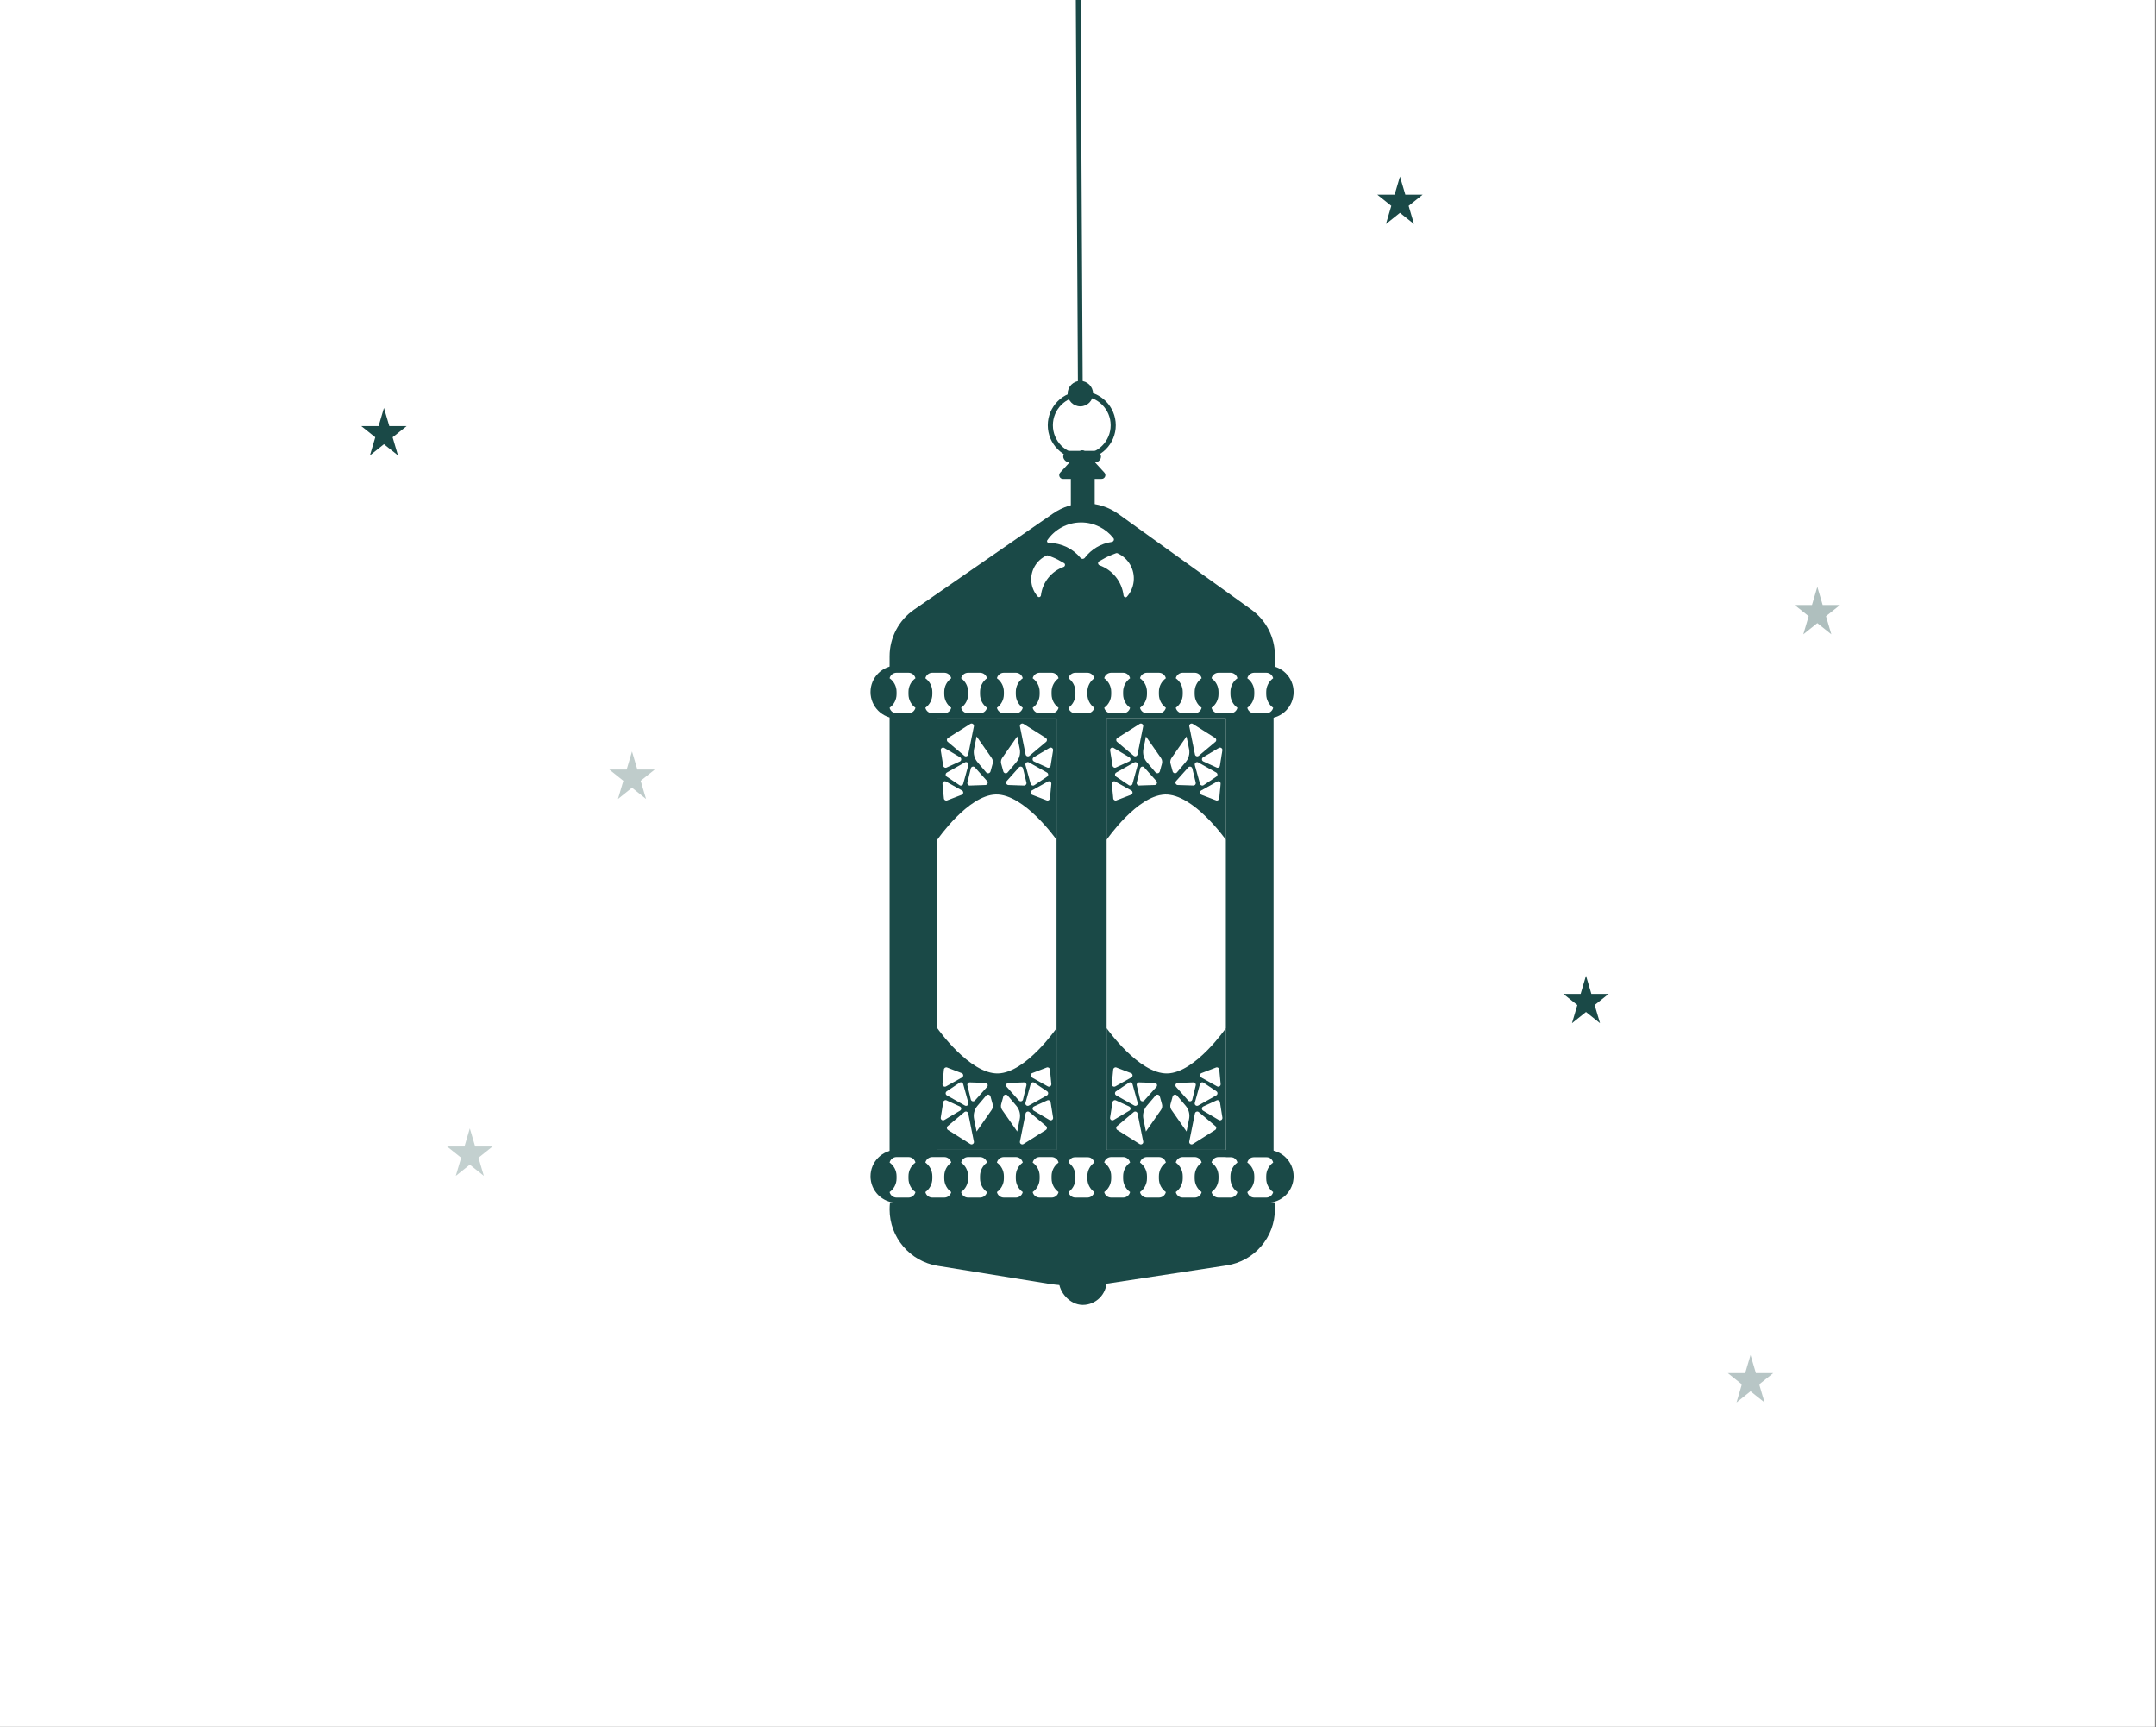 <svg width="904" height="724" viewBox="0 0 904 724" fill="none" xmlns="http://www.w3.org/2000/svg">
<rect x="0" y="0" width="904" height="724" fill="#808080" stroke="none"/>
<g clip-path="url(#clip0_7005_23395)">
<rect width="903.581" height="723.845" fill="white"/>
<path fill-rule="evenodd" clip-rule="evenodd" d="M376.088 279C369.964 279 365 283.964 365 290.088C365 296.212 369.964 301.176 376.088 301.176H531.324C537.447 301.176 542.412 296.212 542.412 290.088C542.412 283.964 537.447 279 531.324 279H376.088ZM525.921 282C524.501 282 523.311 282.987 523 284.312C524.768 285.582 525.92 287.657 525.92 290V291C525.92 293.343 524.768 295.418 523 296.688C523.311 298.013 524.501 299 525.921 299H530.921C532.34 299 533.53 298.014 533.841 296.69C532.072 295.419 530.92 293.344 530.92 291V290C530.92 287.656 532.072 285.581 533.841 284.31C533.53 282.986 532.34 282 530.921 282H525.921ZM508 284.311C508.312 282.986 509.501 282 510.921 282H515.921C517.341 282 518.53 282.986 518.841 284.311C517.073 285.581 515.921 287.656 515.921 290V291C515.921 293.344 517.073 295.419 518.841 296.689C518.53 298.014 517.341 299 515.921 299H510.921C509.501 299 508.312 298.014 508 296.689C509.769 295.419 510.921 293.344 510.921 291V290C510.921 287.656 509.769 285.581 508 284.311ZM495.921 282C494.501 282 493.312 282.986 493 284.311C494.769 285.581 495.921 287.656 495.921 290V291C495.921 293.344 494.769 295.419 493 296.689C493.312 298.014 494.501 299 495.921 299H500.921C502.341 299 503.53 298.014 503.841 296.689C502.073 295.419 500.921 293.344 500.921 291V290C500.921 287.656 502.073 285.581 503.841 284.311C503.53 282.986 502.341 282 500.921 282H495.921ZM478 284.311C478.312 282.986 479.501 282 480.921 282H485.921C487.341 282 488.53 282.986 488.841 284.311C487.073 285.581 485.921 287.656 485.921 290V291C485.921 293.344 487.073 295.419 488.841 296.689C488.53 298.014 487.341 299 485.921 299H480.921C479.501 299 478.312 298.014 478 296.689C479.769 295.419 480.921 293.344 480.921 291V290C480.921 287.656 479.769 285.581 478 284.311ZM465.921 282C464.501 282 463.312 282.986 463 284.311C464.769 285.581 465.921 287.656 465.921 290V291C465.921 293.344 464.769 295.419 463 296.689C463.312 298.014 464.501 299 465.921 299H470.921C472.341 299 473.53 298.014 473.841 296.689C472.073 295.419 470.921 293.344 470.921 291V290C470.921 287.656 472.073 285.581 473.841 284.311C473.53 282.986 472.341 282 470.921 282H465.921ZM448 284.311C448.312 282.986 449.501 282 450.921 282H455.921C457.341 282 458.53 282.986 458.841 284.311C457.073 285.581 455.921 287.656 455.921 290V291C455.921 293.344 457.073 295.419 458.841 296.689C458.53 298.014 457.341 299 455.921 299H450.921C449.501 299 448.312 298.014 448 296.689C449.769 295.419 450.921 293.344 450.921 291V290C450.921 287.656 449.769 285.581 448 284.311ZM435.921 282C434.501 282 433.312 282.986 433 284.311C434.769 285.581 435.921 287.656 435.921 290V291C435.921 293.344 434.769 295.419 433 296.689C433.312 298.014 434.501 299 435.921 299H440.921C442.341 299 443.53 298.014 443.841 296.689C442.073 295.419 440.921 293.344 440.921 291V290C440.921 287.656 442.073 285.581 443.841 284.311C443.53 282.986 442.341 282 440.921 282H435.921ZM418 284.311C418.312 282.986 419.501 282 420.921 282H425.921C427.341 282 428.53 282.986 428.841 284.311C427.073 285.581 425.921 287.656 425.921 290V291C425.921 293.344 427.073 295.419 428.841 296.689C428.53 298.014 427.341 299 425.921 299H420.921C419.501 299 418.312 298.014 418 296.689C419.769 295.419 420.921 293.344 420.921 291V290C420.921 287.656 419.769 285.581 418 284.311ZM405.921 282C404.501 282 403.312 282.986 403 284.311C404.769 285.581 405.921 287.656 405.921 290V291C405.921 293.344 404.769 295.419 403 296.689C403.312 298.014 404.501 299 405.921 299H410.921C412.341 299 413.53 298.014 413.841 296.689C412.073 295.419 410.921 293.344 410.921 291V290C410.921 287.656 412.073 285.581 413.841 284.311C413.53 282.986 412.341 282 410.921 282H405.921ZM388 284.311C388.312 282.986 389.501 282 390.921 282H395.921C397.341 282 398.53 282.986 398.841 284.311C397.073 285.581 395.921 287.656 395.921 290V291C395.921 293.344 397.073 295.419 398.841 296.689C398.53 298.014 397.341 299 395.921 299H390.921C389.501 299 388.312 298.014 388 296.689C389.769 295.419 390.921 293.344 390.921 291V290C390.921 287.656 389.769 285.581 388 284.311ZM375.921 282C374.501 282 373.312 282.986 373 284.311C374.769 285.581 375.921 287.656 375.921 290V291C375.921 293.344 374.769 295.419 373 296.689C373.312 298.014 374.501 299 375.921 299H380.921C382.341 299 383.53 298.014 383.841 296.689C382.073 295.419 380.921 293.344 380.921 291V290C380.921 287.656 382.073 285.581 383.841 284.311C383.53 282.986 382.341 282 380.921 282H375.921Z" fill="#1A4947"/>
<path fill-rule="evenodd" clip-rule="evenodd" d="M383.247 255.559C376.83 259.996 373 267.301 373 275.102V280H534.571V274.824C534.571 267.177 530.891 259.998 524.683 255.534L468.974 215.47C460.817 209.604 449.851 209.503 441.587 215.217L383.247 255.559ZM439.125 226.462C438.784 226.958 439.185 227.606 439.787 227.606C445.134 227.606 449.911 230.044 453.068 233.869C453.526 234.424 454.416 234.405 454.85 233.831C457.528 230.295 461.541 227.825 466.139 227.172C466.901 227.064 467.34 226.206 466.865 225.6C463.714 221.582 458.814 219 453.312 219C447.425 219 442.229 221.955 439.125 226.462ZM460.827 235.313C460.171 235.708 460.342 236.728 461.063 236.986C466.514 238.934 470.418 243.841 471.095 249.585C471.18 250.303 472.026 250.679 472.506 250.139C474.023 248.43 475.049 246.255 475.334 243.813C475.934 238.668 473.056 233.919 468.561 231.918C468.357 231.827 468.125 231.828 467.918 231.911C467.309 232.156 466.653 232.414 465.945 232.685C464.444 233.261 462.66 234.21 460.827 235.313ZM445.941 237.652C446.622 237.409 446.784 236.446 446.164 236.073C444.432 235.032 442.748 234.135 441.331 233.591C440.662 233.335 440.042 233.091 439.467 232.86C439.272 232.782 439.052 232.781 438.86 232.867C434.614 234.756 431.896 239.241 432.463 244.1C432.732 246.407 433.701 248.461 435.134 250.075C435.587 250.585 436.386 250.23 436.466 249.552C437.106 244.127 440.793 239.492 445.941 237.652Z" fill="#1A4947"/>
<path fill-rule="evenodd" clip-rule="evenodd" d="M464 301H514V352C514 352 500.45 332.749 488.528 333.038C476.867 333.322 464 352 464 352V301ZM511.513 320.999L512.549 314.532C512.683 313.695 511.78 313.081 511.051 313.514L504.454 317.432C503.76 317.843 503.814 318.864 504.548 319.2L510.109 321.75C510.71 322.025 511.408 321.652 511.513 320.999ZM465.451 314.532L466.487 320.999C466.592 321.652 467.29 322.025 467.891 321.75L473.452 319.2C474.186 318.864 474.24 317.843 473.546 317.432L466.949 313.514C466.22 313.081 465.317 313.695 465.451 314.532ZM503.151 328.59L500.971 320.725C500.733 319.867 501.65 319.15 502.425 319.587L509.981 323.844C510.63 324.209 510.666 325.13 510.048 325.545L504.672 329.153C504.106 329.533 503.334 329.247 503.151 328.59ZM477.029 320.725L474.849 328.59C474.666 329.247 473.894 329.533 473.328 329.153L467.952 325.545C467.334 325.13 467.37 324.209 468.019 323.844L475.575 319.587C476.35 319.15 477.267 319.867 477.029 320.725ZM509.88 335.516L503.766 333.167C502.974 332.863 502.897 331.774 503.637 331.36L510.336 327.619C511.04 327.226 511.896 327.785 511.819 328.588L511.234 334.678C511.17 335.336 510.497 335.753 509.88 335.516ZM474.234 333.167L468.12 335.516C467.503 335.753 466.83 335.336 466.766 334.678L466.181 328.588C466.104 327.785 466.96 327.226 467.664 327.619L474.363 331.36C475.103 331.774 475.026 332.863 474.234 333.167ZM500.369 329.294L493.824 329.068C492.977 329.039 492.548 328.035 493.113 327.403L498.225 321.681C498.762 321.079 499.754 321.329 499.943 322.113L501.376 328.06C501.531 328.703 501.03 329.316 500.369 329.294ZM484.176 329.068L477.631 329.294C476.97 329.316 476.469 328.703 476.624 328.06L478.057 322.113C478.246 321.329 479.238 321.079 479.775 321.681L484.887 327.403C485.452 328.035 485.023 329.039 484.176 329.068ZM509.519 309.347L500.168 303.442C499.425 302.973 498.48 303.623 498.654 304.486L501.029 316.259C501.179 317.004 502.072 317.316 502.653 316.827L509.629 310.958C510.147 310.522 510.092 309.709 509.519 309.347ZM477.832 303.442L468.481 309.347C467.908 309.709 467.853 310.522 468.371 310.958L475.347 316.827C475.928 317.316 476.821 317.004 476.971 316.259L479.346 304.486C479.52 303.623 478.575 302.973 477.832 303.442ZM498.578 313.958L497.518 308.691L491.202 317.738C490.712 318.44 490.56 319.324 490.789 320.149L491.684 323.378C491.908 324.187 492.94 324.424 493.495 323.794L497.155 319.477C498.448 317.952 498.972 315.918 498.578 313.958ZM480.482 308.691L479.422 313.958C479.028 315.918 479.552 317.952 480.845 319.477L484.505 323.794C485.06 324.424 486.092 324.187 486.316 323.378L487.211 320.149C487.44 319.324 487.288 318.44 486.798 317.738L480.482 308.691Z" fill="#D9D9D9"/>
<path fill-rule="evenodd" clip-rule="evenodd" d="M464 301H514V352C514 352 500.45 332.749 488.528 333.038C476.867 333.322 464 352 464 352V301ZM511.513 320.999L512.549 314.532C512.683 313.695 511.78 313.081 511.051 313.514L504.454 317.432C503.76 317.843 503.814 318.864 504.548 319.2L510.109 321.75C510.71 322.025 511.408 321.652 511.513 320.999ZM465.451 314.532L466.487 320.999C466.592 321.652 467.29 322.025 467.891 321.75L473.452 319.2C474.186 318.864 474.24 317.843 473.546 317.432L466.949 313.514C466.22 313.081 465.317 313.695 465.451 314.532ZM503.151 328.59L500.971 320.725C500.733 319.867 501.65 319.15 502.425 319.587L509.981 323.844C510.63 324.209 510.666 325.13 510.048 325.545L504.672 329.153C504.106 329.533 503.334 329.247 503.151 328.59ZM477.029 320.725L474.849 328.59C474.666 329.247 473.894 329.533 473.328 329.153L467.952 325.545C467.334 325.13 467.37 324.209 468.019 323.844L475.575 319.587C476.35 319.15 477.267 319.867 477.029 320.725ZM509.88 335.516L503.766 333.167C502.974 332.863 502.897 331.774 503.637 331.36L510.336 327.619C511.04 327.226 511.896 327.785 511.819 328.588L511.234 334.678C511.17 335.336 510.497 335.753 509.88 335.516ZM474.234 333.167L468.12 335.516C467.503 335.753 466.83 335.336 466.766 334.678L466.181 328.588C466.104 327.785 466.96 327.226 467.664 327.619L474.363 331.36C475.103 331.774 475.026 332.863 474.234 333.167ZM500.369 329.294L493.824 329.068C492.977 329.039 492.548 328.035 493.113 327.403L498.225 321.681C498.762 321.079 499.754 321.329 499.943 322.113L501.376 328.06C501.531 328.703 501.03 329.316 500.369 329.294ZM484.176 329.068L477.631 329.294C476.97 329.316 476.469 328.703 476.624 328.06L478.057 322.113C478.246 321.329 479.238 321.079 479.775 321.681L484.887 327.403C485.452 328.035 485.023 329.039 484.176 329.068ZM509.519 309.347L500.168 303.442C499.425 302.973 498.48 303.623 498.654 304.486L501.029 316.259C501.179 317.004 502.072 317.316 502.653 316.827L509.629 310.958C510.147 310.522 510.092 309.709 509.519 309.347ZM477.832 303.442L468.481 309.347C467.908 309.709 467.853 310.522 468.371 310.958L475.347 316.827C475.928 317.316 476.821 317.004 476.971 316.259L479.346 304.486C479.52 303.623 478.575 302.973 477.832 303.442ZM498.578 313.958L497.518 308.691L491.202 317.738C490.712 318.44 490.56 319.324 490.789 320.149L491.684 323.378C491.908 324.187 492.94 324.424 493.495 323.794L497.155 319.477C498.448 317.952 498.972 315.918 498.578 313.958ZM480.482 308.691L479.422 313.958C479.028 315.918 479.552 317.952 480.845 319.477L484.505 323.794C485.06 324.424 486.092 324.187 486.316 323.378L487.211 320.149C487.44 319.324 487.288 318.44 486.798 317.738L480.482 308.691Z" fill="#1A4947"/>
<path fill-rule="evenodd" clip-rule="evenodd" d="M514 482H464V431C464 431 477.55 450.251 489.472 449.962C501.133 449.678 514 431 514 431V482ZM466.487 462.001L465.451 468.468C465.317 469.305 466.22 469.919 466.949 469.486L473.546 465.568C474.24 465.157 474.186 464.136 473.452 463.8L467.891 461.25C467.29 460.975 466.592 461.348 466.487 462.001ZM512.549 468.468L511.513 462.001C511.408 461.348 510.71 460.975 510.109 461.25L504.548 463.8C503.814 464.136 503.76 465.157 504.454 465.568L511.051 469.486C511.78 469.919 512.683 469.305 512.549 468.468ZM474.849 454.41L477.029 462.275C477.267 463.133 476.35 463.85 475.575 463.413L468.019 459.156C467.37 458.791 467.334 457.87 467.952 457.455L473.328 453.847C473.894 453.467 474.666 453.753 474.849 454.41ZM500.971 462.275L503.151 454.41C503.334 453.753 504.106 453.467 504.672 453.847L510.048 457.455C510.666 457.87 510.63 458.791 509.981 459.156L502.425 463.413C501.65 463.85 500.733 463.133 500.971 462.275ZM468.12 447.484L474.234 449.833C475.026 450.137 475.103 451.226 474.363 451.64L467.664 455.381C466.96 455.774 466.104 455.215 466.181 454.412L466.766 448.322C466.83 447.664 467.503 447.247 468.12 447.484ZM503.766 449.833L509.88 447.484C510.497 447.247 511.17 447.664 511.234 448.322L511.819 454.412C511.896 455.215 511.04 455.774 510.336 455.381L503.637 451.64C502.897 451.226 502.974 450.137 503.766 449.833ZM477.631 453.706L484.176 453.932C485.023 453.961 485.452 454.965 484.887 455.597L479.775 461.319C479.238 461.921 478.246 461.671 478.057 460.887L476.624 454.94C476.469 454.297 476.97 453.684 477.631 453.706ZM493.824 453.932L500.369 453.706C501.03 453.684 501.531 454.297 501.376 454.94L499.943 460.887C499.754 461.671 498.762 461.921 498.225 461.319L493.113 455.597C492.548 454.965 492.977 453.961 493.824 453.932ZM468.481 473.653L477.832 479.558C478.575 480.027 479.52 479.377 479.346 478.514L476.971 466.741C476.821 465.996 475.928 465.684 475.347 466.173L468.371 472.042C467.853 472.478 467.908 473.291 468.481 473.653ZM500.168 479.558L509.519 473.653C510.092 473.291 510.147 472.478 509.629 472.042L502.653 466.173C502.072 465.684 501.179 465.996 501.029 466.741L498.654 478.514C498.48 479.377 499.425 480.027 500.168 479.558ZM479.422 469.042L480.482 474.309L486.798 465.262C487.288 464.56 487.44 463.676 487.211 462.851L486.316 459.622C486.092 458.813 485.06 458.576 484.505 459.206L480.845 463.523C479.552 465.048 479.028 467.082 479.422 469.042ZM497.518 474.309L498.578 469.042C498.972 467.082 498.448 465.048 497.155 463.523L493.495 459.206C492.94 458.576 491.908 458.813 491.684 459.622L490.789 462.851C490.56 463.676 490.712 464.56 491.202 465.262L497.518 474.309Z" fill="#1A4947"/>
<path fill-rule="evenodd" clip-rule="evenodd" d="M443 482H393V431C393 431 406.55 450.251 418.472 449.962C430.133 449.678 443 431 443 431V482ZM395.487 462.001L394.451 468.468C394.317 469.305 395.22 469.919 395.949 469.486L402.546 465.568C403.24 465.157 403.186 464.136 402.452 463.8L396.891 461.25C396.29 460.975 395.592 461.348 395.487 462.001ZM441.549 468.468L440.513 462.001C440.408 461.348 439.71 460.975 439.109 461.25L433.548 463.8C432.814 464.136 432.76 465.157 433.454 465.568L440.051 469.486C440.78 469.919 441.683 469.305 441.549 468.468ZM403.849 454.41L406.029 462.275C406.267 463.133 405.35 463.85 404.575 463.413L397.019 459.156C396.37 458.791 396.334 457.87 396.952 457.455L402.328 453.847C402.894 453.467 403.666 453.753 403.849 454.41ZM429.971 462.275L432.151 454.41C432.334 453.753 433.106 453.467 433.672 453.847L439.048 457.455C439.666 457.87 439.63 458.791 438.981 459.156L431.425 463.413C430.65 463.85 429.733 463.133 429.971 462.275ZM397.12 447.484L403.234 449.833C404.026 450.137 404.103 451.226 403.363 451.64L396.664 455.381C395.96 455.774 395.104 455.215 395.181 454.412L395.766 448.322C395.83 447.664 396.503 447.247 397.12 447.484ZM432.766 449.833L438.88 447.484C439.497 447.247 440.17 447.664 440.234 448.322L440.819 454.412C440.896 455.215 440.04 455.774 439.336 455.381L432.637 451.64C431.897 451.226 431.974 450.137 432.766 449.833ZM406.631 453.706L413.176 453.932C414.023 453.961 414.452 454.965 413.887 455.597L408.775 461.319C408.238 461.921 407.246 461.671 407.057 460.887L405.624 454.94C405.469 454.297 405.97 453.684 406.631 453.706ZM422.824 453.932L429.369 453.706C430.03 453.684 430.531 454.297 430.376 454.94L428.943 460.887C428.754 461.671 427.762 461.921 427.225 461.319L422.113 455.597C421.548 454.965 421.977 453.961 422.824 453.932ZM397.481 473.653L406.832 479.558C407.575 480.027 408.52 479.377 408.346 478.514L405.971 466.741C405.821 465.996 404.928 465.684 404.347 466.173L397.371 472.042C396.853 472.478 396.908 473.291 397.481 473.653ZM429.168 479.558L438.519 473.653C439.092 473.291 439.147 472.478 438.629 472.042L431.653 466.173C431.072 465.684 430.179 465.996 430.029 466.741L427.654 478.514C427.48 479.377 428.425 480.027 429.168 479.558ZM408.422 469.042L409.482 474.309L415.798 465.262C416.288 464.56 416.44 463.676 416.211 462.851L415.316 459.622C415.092 458.813 414.06 458.576 413.505 459.206L409.845 463.523C408.552 465.048 408.028 467.082 408.422 469.042ZM426.518 474.309L427.578 469.042C427.972 467.082 427.448 465.048 426.155 463.523L422.495 459.206C421.94 458.576 420.908 458.813 420.684 459.622L419.789 462.851C419.56 463.676 419.712 464.56 420.202 465.262L426.518 474.309Z" fill="#1A4947"/>
<path fill-rule="evenodd" clip-rule="evenodd" d="M393 301H443V352C443 352 429.45 332.749 417.528 333.038C405.867 333.322 393 352 393 352V301ZM440.513 320.999L441.549 314.532C441.683 313.695 440.78 313.081 440.051 313.514L433.454 317.432C432.76 317.843 432.814 318.864 433.548 319.2L439.109 321.75C439.71 322.025 440.408 321.652 440.513 320.999ZM394.451 314.532L395.487 320.999C395.592 321.652 396.29 322.025 396.891 321.75L402.452 319.2C403.186 318.864 403.24 317.843 402.546 317.432L395.949 313.514C395.22 313.081 394.317 313.695 394.451 314.532ZM432.151 328.59L429.971 320.725C429.733 319.867 430.65 319.15 431.425 319.587L438.981 323.844C439.63 324.209 439.666 325.13 439.048 325.545L433.672 329.153C433.106 329.533 432.334 329.247 432.151 328.59ZM406.029 320.725L403.849 328.59C403.666 329.247 402.894 329.533 402.328 329.153L396.952 325.545C396.334 325.13 396.37 324.209 397.019 323.844L404.575 319.587C405.35 319.15 406.267 319.867 406.029 320.725ZM438.88 335.516L432.766 333.167C431.974 332.863 431.897 331.774 432.637 331.36L439.336 327.619C440.04 327.226 440.896 327.785 440.819 328.588L440.234 334.678C440.17 335.336 439.497 335.753 438.88 335.516ZM403.234 333.167L397.12 335.516C396.503 335.753 395.83 335.336 395.766 334.678L395.181 328.588C395.104 327.785 395.96 327.226 396.664 327.619L403.363 331.36C404.103 331.774 404.026 332.863 403.234 333.167ZM429.369 329.294L422.824 329.068C421.977 329.039 421.548 328.035 422.113 327.403L427.225 321.681C427.762 321.079 428.754 321.329 428.943 322.113L430.376 328.06C430.531 328.703 430.03 329.316 429.369 329.294ZM413.176 329.068L406.631 329.294C405.97 329.316 405.469 328.703 405.624 328.06L407.057 322.113C407.246 321.329 408.238 321.079 408.775 321.681L413.887 327.403C414.452 328.035 414.023 329.039 413.176 329.068ZM438.519 309.347L429.168 303.442C428.425 302.973 427.48 303.623 427.654 304.486L430.029 316.259C430.179 317.004 431.072 317.316 431.653 316.827L438.629 310.958C439.147 310.522 439.092 309.709 438.519 309.347ZM406.832 303.442L397.481 309.347C396.908 309.709 396.853 310.522 397.371 310.958L404.347 316.827C404.928 317.316 405.821 317.004 405.971 316.259L408.346 304.486C408.52 303.623 407.575 302.973 406.832 303.442ZM427.578 313.958L426.518 308.691L420.202 317.738C419.712 318.44 419.56 319.324 419.789 320.149L420.684 323.378C420.908 324.187 421.94 324.424 422.495 323.794L426.155 319.477C427.448 317.952 427.972 315.918 427.578 313.958ZM409.482 308.691L408.422 313.958C408.028 315.918 408.552 317.952 409.845 319.477L413.505 323.794C414.06 324.424 415.092 324.187 415.316 323.378L416.211 320.149C416.44 319.324 416.288 318.44 415.798 317.738L409.482 308.691Z" fill="#1A4947"/>
<rect x="373" y="300" width="20" height="184" fill="#1A4947"/>
<rect x="443" y="300" width="21" height="185" fill="#1A4947"/>
<rect x="514" y="300" width="20" height="185" fill="#1A4947"/>
<path fill-rule="evenodd" clip-rule="evenodd" d="M373.181 504C373.061 504.969 373 505.956 373 506.957C373 518.713 381.53 528.731 393.135 530.607L439.202 538.052C447.291 539.36 455.534 539.397 463.635 538.162L514.309 530.441C525.962 528.665 534.571 518.644 534.571 506.856C534.571 505.89 534.514 504.937 534.402 504H373.181Z" fill="#1A4947"/>
<path fill-rule="evenodd" clip-rule="evenodd" d="M376.088 482C369.964 482 365 486.964 365 493.088C365 499.212 369.964 504.176 376.088 504.176H531.324C537.447 504.176 542.412 499.212 542.412 493.088C542.412 486.964 537.447 482 531.324 482H376.088ZM525.921 485C524.501 485 523.311 485.987 523 487.312C524.768 488.582 525.92 490.657 525.92 493V494C525.92 496.343 524.768 498.418 523 499.688C523.311 501.013 524.501 502 525.921 502H530.921C532.34 502 533.53 501.014 533.841 499.69C532.072 498.419 530.92 496.344 530.92 494V493C530.92 490.656 532.072 488.581 533.841 487.31C533.53 485.986 532.34 485 530.921 485H525.921ZM508 487.311C508.312 485.986 509.501 485 510.921 485H515.921C517.341 485 518.53 485.986 518.841 487.311C517.073 488.581 515.921 490.656 515.921 493V494C515.921 496.344 517.073 498.419 518.841 499.689C518.53 501.014 517.341 502 515.921 502H510.921C509.501 502 508.312 501.014 508 499.689C509.769 498.419 510.921 496.344 510.921 494V493C510.921 490.656 509.769 488.581 508 487.311ZM495.921 485C494.501 485 493.312 485.986 493 487.311C494.769 488.581 495.921 490.656 495.921 493V494C495.921 496.344 494.769 498.419 493 499.689C493.312 501.014 494.501 502 495.921 502H500.921C502.341 502 503.53 501.014 503.841 499.689C502.073 498.419 500.921 496.344 500.921 494V493C500.921 490.656 502.073 488.581 503.841 487.311C503.53 485.986 502.341 485 500.921 485H495.921ZM478 487.311C478.312 485.986 479.501 485 480.921 485H485.921C487.341 485 488.53 485.986 488.841 487.311C487.073 488.581 485.921 490.656 485.921 493V494C485.921 496.344 487.073 498.419 488.841 499.689C488.53 501.014 487.341 502 485.921 502H480.921C479.501 502 478.312 501.014 478 499.689C479.769 498.419 480.921 496.344 480.921 494V493C480.921 490.656 479.769 488.581 478 487.311ZM465.921 485C464.501 485 463.312 485.986 463 487.311C464.769 488.581 465.921 490.656 465.921 493V494C465.921 496.344 464.769 498.419 463 499.689C463.312 501.014 464.501 502 465.921 502H470.921C472.341 502 473.53 501.014 473.841 499.689C472.073 498.419 470.921 496.344 470.921 494V493C470.921 490.656 472.073 488.581 473.841 487.311C473.53 485.986 472.341 485 470.921 485H465.921ZM448 487.311C448.312 485.986 449.501 485 450.921 485H455.921C457.341 485 458.53 485.986 458.841 487.311C457.073 488.581 455.921 490.656 455.921 493V494C455.921 496.344 457.073 498.419 458.841 499.689C458.53 501.014 457.341 502 455.921 502H450.921C449.501 502 448.312 501.014 448 499.689C449.769 498.419 450.921 496.344 450.921 494V493C450.921 490.656 449.769 488.581 448 487.311ZM435.921 485C434.501 485 433.312 485.986 433 487.311C434.769 488.581 435.921 490.656 435.921 493V494C435.921 496.344 434.769 498.419 433 499.689C433.312 501.014 434.501 502 435.921 502H440.921C442.341 502 443.53 501.014 443.841 499.689C442.073 498.419 440.921 496.344 440.921 494V493C440.921 490.656 442.073 488.581 443.841 487.311C443.53 485.986 442.341 485 440.921 485H435.921ZM418 487.311C418.312 485.986 419.501 485 420.921 485H425.921C427.341 485 428.53 485.986 428.841 487.311C427.073 488.581 425.921 490.656 425.921 493V494C425.921 496.344 427.073 498.419 428.841 499.689C428.53 501.014 427.341 502 425.921 502H420.921C419.501 502 418.312 501.014 418 499.689C419.769 498.419 420.921 496.344 420.921 494V493C420.921 490.656 419.769 488.581 418 487.311ZM405.921 485C404.501 485 403.312 485.986 403 487.311C404.769 488.581 405.921 490.656 405.921 493V494C405.921 496.344 404.769 498.419 403 499.689C403.312 501.014 404.501 502 405.921 502H410.921C412.341 502 413.53 501.014 413.841 499.689C412.073 498.419 410.921 496.344 410.921 494V493C410.921 490.656 412.073 488.581 413.841 487.311C413.53 485.986 412.341 485 410.921 485H405.921ZM388 487.311C388.312 485.986 389.501 485 390.921 485H395.921C397.341 485 398.53 485.986 398.841 487.311C397.073 488.581 395.921 490.656 395.921 493V494C395.921 496.344 397.073 498.419 398.841 499.689C398.53 501.014 397.341 502 395.921 502H390.921C389.501 502 388.312 501.014 388 499.689C389.769 498.419 390.921 496.344 390.921 494V493C390.921 490.656 389.769 488.581 388 487.311ZM375.921 485C374.501 485 373.312 485.986 373 487.311C374.769 488.581 375.921 490.656 375.921 493V494C375.921 496.344 374.769 498.419 373 499.689C373.312 501.014 374.501 502 375.921 502H380.921C382.341 502 383.53 501.014 383.841 499.689C382.073 498.419 380.921 496.344 380.921 494V493C380.921 490.656 382.073 488.581 383.841 487.311C383.53 485.986 382.341 485 380.921 485H375.921Z" fill="#1A4947"/>
<path fill-rule="evenodd" clip-rule="evenodd" d="M453.583 164C445.71 164 439.327 170.383 439.327 178.256C439.327 186.13 445.71 192.513 453.583 192.513C461.457 192.513 467.84 186.13 467.84 178.256C467.84 170.383 461.457 164 453.583 164ZM453.583 166.139C446.89 166.139 441.465 171.564 441.465 178.256C441.465 184.949 446.89 190.374 453.583 190.374C460.275 190.374 465.701 184.949 465.701 178.256C465.701 171.564 460.275 166.139 453.583 166.139Z" fill="#1A4947"/>
<rect x="449" y="193" width="10" height="22" fill="#1A4947"/>
<rect x="445.8" y="189" width="15.84" height="4.752" rx="2.376" fill="#1A4947"/>
<path d="M452.632 189.273C453.26 188.589 454.34 188.589 454.967 189.273L463.057 198.095C463.989 199.111 463.268 200.75 461.889 200.75H445.71C444.332 200.75 443.611 199.111 444.543 198.095L452.632 189.273Z" fill="#1A4947"/>
<rect x="444" y="527" width="20" height="20" rx="10" fill="#1A4947"/>
<path d="M762 246L764.245 253.601H771.511L765.633 258.298L767.878 265.899L762 261.202L756.122 265.899L758.367 258.298L752.489 253.601H759.755L762 246Z" fill="#1A4947" fill-opacity="0.35"/>
<path d="M734 568L736.245 575.601H743.511L737.633 580.298L739.878 587.899L734 583.202L728.122 587.899L730.367 580.298L724.489 575.601H731.755L734 568Z" fill="#1A4947" fill-opacity="0.31"/>
<path d="M161 171L163.245 178.601H170.511L164.633 183.298L166.878 190.899L161 186.202L155.122 190.899L157.367 183.298L151.489 178.601H158.755L161 171Z" fill="#1A4947"/>
<path d="M587 74L589.245 81.601H596.511L590.633 86.298L592.878 93.899L587 89.202L581.122 93.899L583.367 86.298L577.489 81.601H584.755L587 74Z" fill="#1A4947"/>
<path d="M265 315L267.245 322.601H274.511L268.633 327.298L270.878 334.899L265 330.202L259.122 334.899L261.367 327.298L255.489 322.601H262.755L265 315Z" fill="#1A4947" fill-opacity="0.28"/>
<path d="M197 473L199.245 480.601H206.511L200.633 485.298L202.878 492.899L197 488.202L191.122 492.899L193.367 485.298L187.489 480.601H194.755L197 473Z" fill="#1A4947" fill-opacity="0.26"/>
<path d="M665 409L667.245 416.601H674.511L668.633 421.298L670.878 428.899L665 424.202L659.122 428.899L661.367 421.298L655.489 416.601H662.755L665 409Z" fill="#1A4947"/>
<path d="M453.018 170.333C455.964 170.317 458.339 167.916 458.323 164.971C458.306 162.025 455.906 159.651 452.96 159.667C450.015 159.683 447.64 162.084 447.656 165.029C447.672 167.975 450.073 170.349 453.018 170.333ZM453.989 164.995L453 -16.006L451 -15.995L451.989 165.005L453.989 164.995Z" fill="#1A4947"/>
</g>
<defs>
<clipPath id="clip0_7005_23395">
<rect width="903.581" height="723.845" fill="white"/>
</clipPath>
</defs>
</svg>

